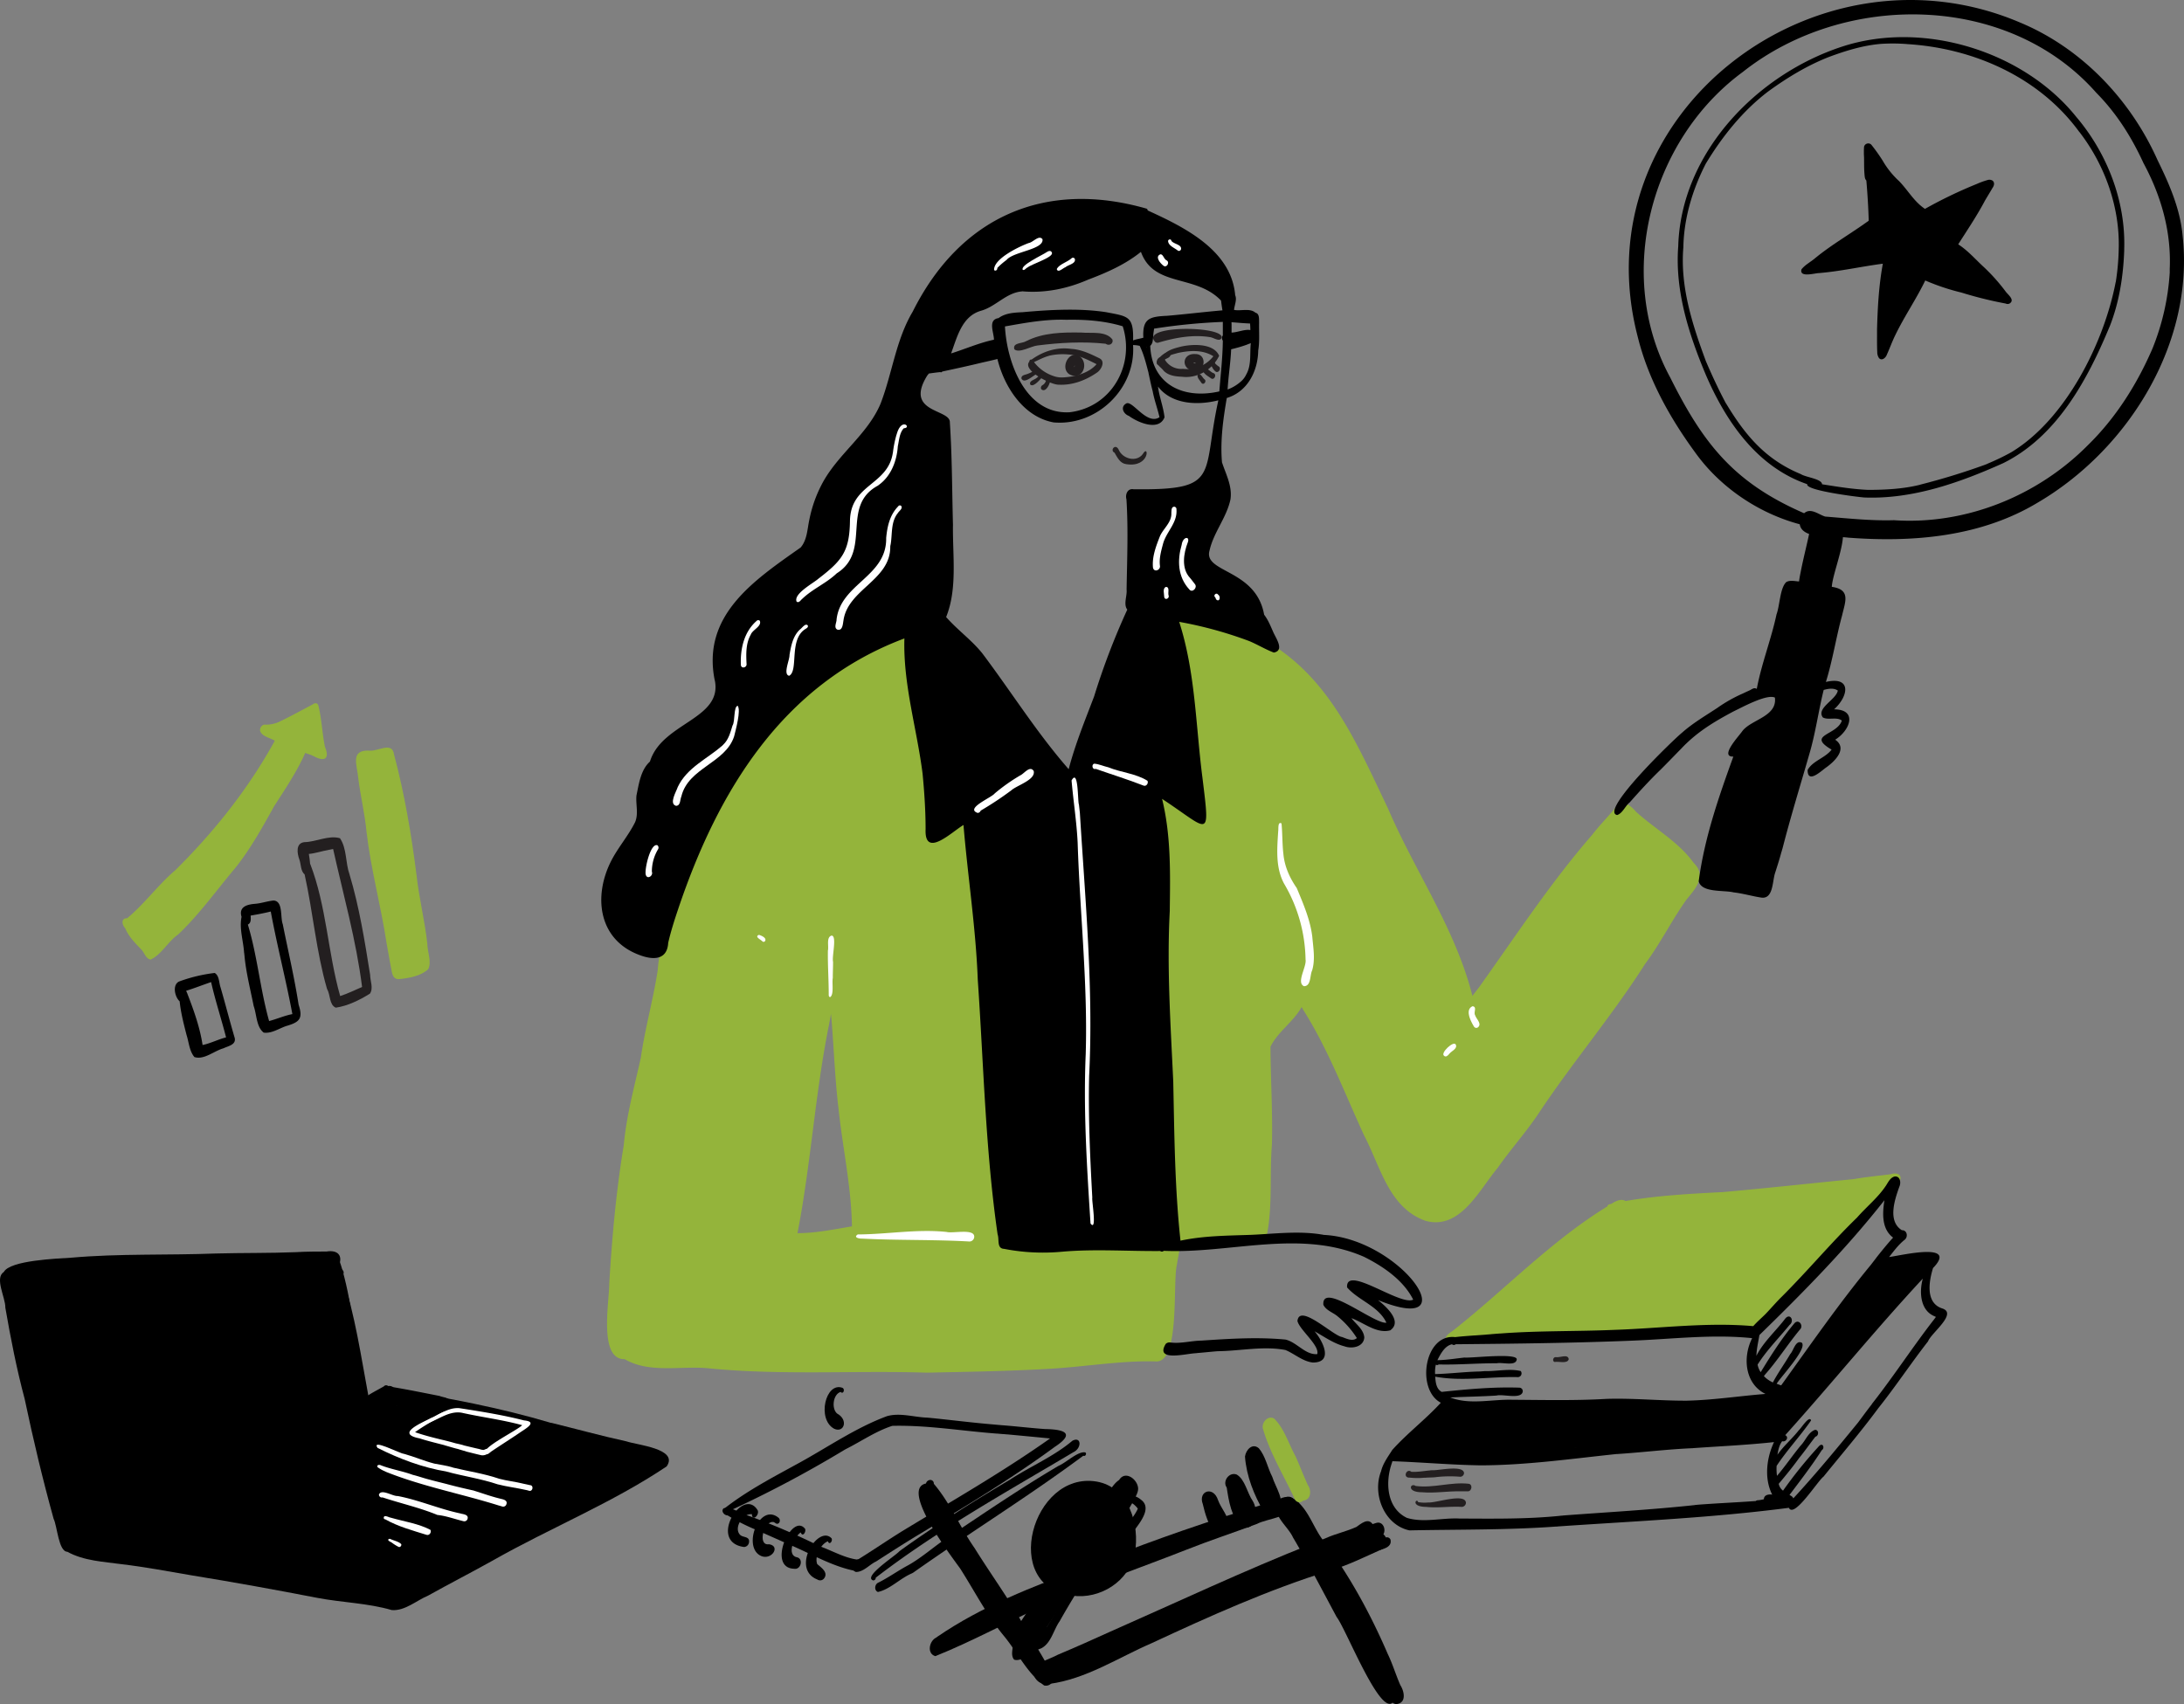 <svg xmlns="http://www.w3.org/2000/svg" viewBox="0 0 1313.78 1025.32"><rect x="0" y="0" width="1313.78" height="1025.32" fill="#808080" stroke="none"/><defs><style>.cls-1{fill:#94b43b;}.cls-2{fill:#231f20;}.cls-3{fill:#fff;}</style></defs><title>imagen 3</title><g id="Capa_2" data-name="Capa 2"><g id="Capa_1-2" data-name="Capa 1"><path class="cls-1" d="M557.56,825.91c-43.56-1.37-87.23,1.67-130.67-2.55-16.8-1.83-35.91,3.28-51.11-5.56-15.87.36-9.2-34.92-9.29-45.38,1.61-27,4-54,8.3-80.76h0l.09-.57a.59.59,0,0,0,0,.13c.11-.76.22-1.51.34-2.27a.22.22,0,0,1,0-.08,0,0,0,0,0,0,0c0-.15.05-.31.07-.47h0c1.63-17.68,6.38-34.7,10.2-52,2.52-17.64,7.4-34.77,10.12-52.34,1.57-20.58,9.27-39.83,16.23-59.06,6.44-17.23,11.66-35.07,22.36-50.29,8.05-14.08,17-28,28.89-39.14l-.62.61c17.63-20.06,39-36.5,61.86-50.21,9.62-4.93,24.79-22.53,26.81-1.25,2.25,38.91,12.16,77.09,12.45,116.21,6.56-3,13.1-6.15,19-10.33,4.75-3.86,10.06,1.66,8.07,6.82-.75,26.07,1.89,52.53,1.28,78.77,1,29.47.88,59,3.33,88.41,3.42,26.73,8,53.28,11.61,80a5.87,5.87,0,0,1,.23,2.24c22.68-3.55,45.51-3.54,68.4-3.6,6.41.82,30.21-3,31.18,4l.38-.22a6.07,6.07,0,0,1,.48-2.53c-19.57-16.29-22.37-34.22-22.28-58.46-.33-17.53-1.17-35.05-1.34-52.59-.47-56.87,1.2-113.94,10.66-170.13l-.12.73c2.53-24.89,10.2-48.86,12.74-73.75.23-12.55.28-30.76,17.59-19,4.68,2.62,10.53,1.75,15.41,4.32,54,19.59,71.78,62.74,94.68,110.72,16.27,38,40.59,72.34,50.83,112.85,1.48-1.89,2.94-3.8,4.42-5.69-.11.13-.22.28-.33.42,22.07-30.92,42.94-62.8,67.9-91.53,4.14-5.4,8.89-10.26,13.31-15.42,4.22-6.15,9-3.42,13,1.33l-.48-.44c11.54,10.72,26,18.37,35.32,31.39,7.89,7.67,1.3,15.26-4.2,21.82-9,12.54-15.74,26.46-25,38.84l0,0c-19.76,31.1-43.69,59.25-64.1,90-7.59,11.42-16.83,21.58-24.65,32.82-11.15,13.25-22.45,37.49-43.27,31.86-22.14-7.72-27.15-32.52-36.94-51.16-11.84-25.64-21.76-52.2-36.95-76.14v0l-.75-1.36c-4.94,8.89-14.23,14.74-18.75,23.88.11,19.87,1.4,39.77.85,59.67,0-.25,0-.49,0-.73-1.41,18,.48,36.73-3,54.32-2.34,3.4-7.06,1.85-10.56,2.42-14,2.2-28.22,3.63-42.06,6.4-.37,3.18-1.18,6.31-1.57,9.51l.09-.6c-2.8,10.56,2.25,60.42-13.25,58.33-20.94-.44-41.63,3.15-62.48,4.41C607.41,825,582.48,825.4,557.56,825.91Zm-59-208.73c-8.3,41.3-10.8,83.55-18.84,124.8,11,0,22-2.31,32.77-4.09-.39-23.86-5.59-47.19-8.08-70.84,0,.2,0,.41.07.61-2.34-19.14-2.86-38.41-4.6-57.62C499.48,612.42,499,614.8,498.59,617.18Z"/><path class="cls-1" d="M873.08,808.58a3,3,0,0,1-3.3-4c1.11-2.25,3.7-3.28,5.49-4.94l-.08.07c30.72-24.39,58.12-53.25,91.8-73.88,0-1.16,1.46-1.3,2.35-1.5,2.47-1.61,5.69-3.31,8.56-1.7,19.29-3.31,38.85-4.38,58.35-5.36,26.31-2.33,52.58-5.22,78.86-7.81,7.42-1.31,14.9-2,22.37-2.95,3.31-1.14,7.07-.09,5.35,4.13-3.57,3.19-8.36,5.36-12,8.86-11.51,21.12-33.9,34.15-50.07,51.6-7.31,7.57-14.22,15.51-21.32,23.28-3.28,2.9-5.55,7.71-9.84,9.13-2.45.38-4-2.46-3.26-4.59a381.6,381.6,0,0,0-52.38.7l.32,0-.5,0h0c-31.84,2.24-63.67,3.07-95.43,6.63h0l-1.93.14.39,0C888.91,806.68,881,808.19,873.08,808.58Z"/><path class="cls-2" d="M677.52,279.29c-3.78-.47-5.34-4-7.07-6.9-3-1.38.47-5.8,2.43-1.94,2.26,5.62,10.73,7.94,14.55,2.76C691.25,266.56,691.91,281.54,677.52,279.29Z"/><path class="cls-2" d="M636.9,231.46c-4.43.24-22.26-8.65-17.69-13.89-.09-.68.59-1.45,1.29-1.17,7-5.06,15.25-7.7,23.87-6.48,6.08.34,11.58,3,17,5.66,3.73,1.82,1.15,6.75-1.36,8.52l.21-.15C653.36,228.75,645.31,231.89,636.9,231.46Zm1.91-4.35c7.22-.25,16-2.35,20.82-8-5.47-2.72-11-5.65-17.23-5.83l.22,0a36.26,36.26,0,0,0-11.75.81l.2,0c-3.18.83-6.09,2.42-9.06,3.78a24.52,24.52,0,0,0,12.67,8.68l-.06,0A14.9,14.9,0,0,0,638.81,227.11Z"/><path class="cls-2" d="M643.56,225.37c-5.74-3.19-1.52-13.54,4.72-11.75C655.69,217.37,651.76,229.36,643.56,225.37Zm2.43-4.54a2.75,2.75,0,0,0,.65-.79,1.69,1.69,0,0,0-.31.13,1.11,1.11,0,0,1-.39.62Z"/><path class="cls-2" d="M711,226.68c-3.9-.15-8.17-.68-11-3.61-1.18-1.61-3.07-2.74-4-4.5-.63-1.78,1-4.16,3-3.62,2.14-4.06,7-5.25,11.12-6.32l-.21.05c7.15-1.76,20.24-2.32,23.47,5.41C729.35,222.39,720.29,227.86,711,226.68Zm.6-4.76a20.17,20.17,0,0,0,18.31-7.57c-6.52-4.08-14.37-3.51-21.6-1.92h0l-.21.05.12,0c-2.7.77-5.92,1.34-7.52,3.9A11.43,11.43,0,0,0,711.59,221.92Z"/><path class="cls-2" d="M718.64,223.13c-8.23-.41-8-10.67.43-10.1C726.12,213,725.31,223.36,718.64,223.13Zm.56-4.47h0a1.73,1.73,0,0,1-.11-.32,6,6,0,0,0-1-.1,2,2,0,0,1-.09.26A5.49,5.49,0,0,0,719.2,218.66Z"/><path class="cls-2" d="M696.56,219.5c-3.47-1.6,6.41-10.74,7.57-6.41.12,2.78-4,2.53-5.33,4.58C699.1,219,697.62,219.57,696.56,219.5Z"/><path class="cls-2" d="M610.19,210.18c-1.21-4.11,4.64-3.41,6.94-4.84,10.34-5.27,22-5.43,33.36-5.25,6,.59,14.71-1.15,18.71,4.21.71,2.58-2.1,4.06-4.12,2.52-13.46-1.45-27.65-.66-41.11,1.07C620.25,208.27,613.08,212.74,610.19,210.18Z"/><path class="cls-2" d="M695.1,205.94c-10.43-10.27,39.4-10.06,39.85-3.07-.77,3.41-4.88.24-7,0-10.43-1.71-21.2.34-31.19,3.31l.11,0A2.46,2.46,0,0,1,695.1,205.94Z"/><path class="cls-2" d="M614.48,227.84c-.34-2.31,2.53-2.28,4-3h0a17.75,17.75,0,0,0,2.21-1h0l.35-.2-.16.09c4.71-3.77,6.16,1.36,3,1.17C621.52,225.83,616.23,231.24,614.48,227.84Z"/><path class="cls-2" d="M619.81,231.48c-1.12-2.44,2.71-2.91,4-4.27l0,0,.13-.1-.07.05c1-.71,4.21-4.2,3.86-1.05C626.07,227.68,622.06,233.22,619.81,231.48Z"/><path class="cls-2" d="M626.32,234.13a1.87,1.87,0,0,1,.76-2.37h0a4.49,4.49,0,0,0,2.25-3.32l0,.2c-.3-1.51,1.81-2.86,2.5-1.1C632.29,230,629.17,236.89,626.32,234.13Z"/><path class="cls-2" d="M722.86,230.56c-.86-1.5-3.57-3.86-2.07-5.54,1.59-.52,2.63,2.57,4,3.39C725.88,229.56,724.12,231.83,722.86,230.56Z"/><path class="cls-2" d="M728.85,227.87c-1.68-1.33-6.85-3.74-4.5-6.19,2.07-.57,3.77,2.37,5.81,2.91l0,0C731.9,225.34,730.7,228.52,728.85,227.87Z"/><path class="cls-2" d="M731.05,223.39c-1.56-1.12-4.5-6.46-.52-5.44l-.14-.1a1.15,1.15,0,0,1,.6.85,11.2,11.2,0,0,0,2.25,1.86C734.94,221.86,732.72,225,731.05,223.39Z"/><path d="M1059.67,540.09c-5.62-.84-11.21-2.53-16.81-3.15-5.76-1.48-19.38.36-21-6.71,3.44-26,11.91-50.37,20.83-75-8.63.23,3.66-12.65,5.46-15.41,5.46-7,21-8.67,19.54-20.09h0c-4.89-2.29-19.49,5.73-25,8.37-11.83,6.31-22.28,12.57-31.7,22.72l.1-.12c-4.15,4.22-8.2,8.46-12.42,12.65l.06-.07-.07.06.09-.08c-6.43,6.2-12.45,12.84-18.41,19.54-2.74,2.16-4.2,6.48-7.55,7.6-11-2.19,34.51-46,39.29-49.77,6.07-5.39,14-10.11,20.87-14.62a87.58,87.58,0,0,1,15.52-8.77c1.38-.66,2.78-1.31,4.18-1.93,1.19-.64,2.62-1.77,3.92-.88l.25-.1c2.78-14.89,8.74-30,11.83-44.63,2-5.34,2.07-15.84,5.85-19.45,2.22-1.34,5.23-.53,7.71-.41.27-2.34.79-4.65,1.24-7h0c1.78-8.79,4-17,5.72-26.06,2.36-6.15,13.64-3.22,18.15-.69,4.9,6.18-4.93,28.33-5.4,37,11.48,1.67,8.15,8.76,6.18,17.22-3.48,12.64-5.7,27.11-9.74,40,15.63-3.59,13.68,8.57,4.93,16.48,14.6.12,9.34,13,.65,18.27,7.87,5.36-.55,13.35-5.63,16.86-3.06,2.23-11,9.8-10.94,1.38,2.93-5.49,10.66-7.24,14.42-12.27-15.35-9,3.15-8.49,6.14-17.37h0v-.11h0c-3.11-2.41-8.12-.06-11.41-1.88-4.14-5.65,8.12-10.69,9-16.18-2.46-1.7-5.74-1.14-8.49-.36-3.13,12.62-4.84,25.57-8.46,38-5.51,19.23-11.43,38.27-16.38,57.67l0-.15c-.13.48-.4,1.48-.55,2l0-.16c-1.11,4.29-2.52,8.62-3.92,13C1066.14,530.58,1066.65,540.91,1059.67,540.09Z"/><path d="M1111.91,323.51c-5.55-.66-11.13-.37-16.7-.54l.79.07c-4.76-.86-12.54-1.75-13.36-7.59-24.45-6.54-47.26-21.8-62.23-42.27C1004.63,251.73,991.29,228,985,201.94c0,.21.11.43.16.65C950.24,68.42,1092.66-39.07,1215.51,13.7l-.18-.08c37,15.46,66.39,46.44,82.59,82.82,7,14.24,13.51,29.15,15,45.09,7.26,64.53-32.32,128.71-87.07,160.85C1191.64,323,1151,326.46,1111.91,323.51ZM1139.32,313c43.15,2.92,86.37-14.56,116.68-45.18l-.09.09c17-16.61,29.81-37,39.15-58.77l-.28.66A145.8,145.8,0,0,0,1305.2,164c0,.1,0,.19,0,.29,0-.23,0-.46,0-.69a1.93,1.93,0,0,0,0,.24c0-.84,0-1.68,0-2.53,0,.13,0,.25,0,.37,1-22.35-5.23-44-15.78-63.53-7.13-15.57-16.27-30.09-28.37-42.3C1208-4.35,1109.59-5.19,1048.43,43.26c-55.84,40.94-77.17,122.48-43.65,184,20,40.1,38.55,63.3,80.49,81.55,4-3.49,8.6.75,12.66,2C1111.72,311.91,1125.46,313.41,1139.32,313Z"/><path d="M1121.37,299.33c-4.06-.34-35.52-4.19-34.22-8-30.34-10.41-49.05-37.86-61.18-66.19-10.14-24.26-18.44-50.23-16.44-76.8v.1C1011,92.18,1056.6,44.84,1108.26,28c48.56-15.85,109.07,2.66,140.91,42.57l-.06-.09c18.45,21.81,29.61,50.5,28.71,79.21v-.27c0,.46,0,.92,0,1.38a2.44,2.44,0,0,1,0-.27c-.54,15.61-3,31.43-8.78,46l0,0-.11.27,0-.08-.21.5,0,0c0,.09-.08.18-.11.27v0c-13.27,31.75-31.51,65.24-63.52,81.15C1179,290.36,1150.52,300.5,1121.37,299.33Zm2.4-4.58c10.57,0,21.21-.56,31.49-3.14l-.19,0a404.33,404.33,0,0,0,38.78-11.89l-.23.09,1.48-.58-.12.05.62-.25-.1,0a140.72,140.72,0,0,0,14.33-6.89l0,0c32.75-19.7,55.88-65.83,62.88-102.55,0,.1,0,.19,0,.28a145.32,145.32,0,0,0,1.81-20.4c0,.09,0,.18,0,.27.7-25.06-8.3-50.37-23.53-70.16l0,0-.17-.22,0,.07c-24-33-63.69-50.5-103.7-52.9l.26,0a111.31,111.31,0,0,0-15.92-.13h0c-10.88.92-21.42,4.2-31.61,8l.14-.05c-13,5.12-25.09,12.5-36.35,20.69l0,0c-15.31,11.64-27.58,27-37.49,43.39h0c-8,15.54-13.27,33-13.53,50.61a2.09,2.09,0,0,1,0-.25c-2,23.7,5.44,46.56,13.56,68.54h0c3.72,8.64,7.67,17.21,12.12,25.5l0-.08.12.2-.06-.11c11.59,19.21,23.72,33.67,44.95,42.44,2.8,1.89,12.65,2.84,12.74,6.1C1105.26,292.83,1114.48,294.37,1123.77,294.75Z"/><path d="M789.79,819.82c-6.13-.64-11-5.26-16.57-7.55-13.31-2.52-27.23.6-40.72.73h0c-4.23.33-8.45.82-12.68,1.13l.47,0-1.34.1.47,0c-5.22,0-25,5.53-18.17-5.63a3.27,3.27,0,0,1,2.77-.85c6.38.83,12.78-1.13,19.19-1.13l-.47,0c16.76-1.12,33.81-2.22,50.54-.62,6.84,1.56,11.91,9.35,19.11,8.75,1.52-5.24-10.64-14.61-11.91-19.91,1.11-10.86,21.26,8.69,26.71,9.6l-.29-.14c2.82,1,6.66,3.1,9.32.8A55.11,55.11,0,0,0,804,791.51c-2.7-2-6.45-3.27-7.94-6.45-1-14.29,31.05,12,37.92,10.78-4.7-10-16.89-13.43-23.65-21.24-.91-13.87,31.94,11.32,39.77,7.39-5.8-11.68-18.14-20.11-29.65-25.81l.38.17c-38.55-17.08-80.82-1.9-120.76-3.75a1.63,1.63,0,0,1-2.16.12c-19.45.17-39.17-1.28-58.61.38a122.59,122.59,0,0,1-35.3-1.68c-4.53-.2-2.78-5.64-3.89-8.69-7.32-50.71-8.4-102.16-11.93-153.25-1.19-31.19-6-62.05-8.6-93.1-6.86,4-23.57,20.55-22.79,2.48,0-11.13-.75-22.25-1.81-33.33-3.43-27.2-11.77-53.74-10.94-81.39-73.43,27.51-112.46,92.2-136.28,163.39-2.19,6.52-4.28,13.08-5.81,19.79-.61,10.49-9.19,10.37-17.13,7.35-25.06-9.17-28.14-35.63-16.91-57.17,4.17-7.93,10.16-14.8,14.15-22.85,2.15-5.09.29-10.68.8-16,1.47-7,2.55-15.42,8.11-20.41,7.23-23.51,43.91-25.42,39-49,0,.15,0,.3.05.45-8.18-39.48,23.58-60.49,51.6-80.26,4-4.66,4-11.24,5.28-16.95a78.64,78.64,0,0,1,7.19-20.58c9.32-18.37,27.95-30.31,35.8-49.47l-.12.27c7-18.23,9.14-38.13,19.24-55.15,28.5-57,79.41-79.59,140.75-62l-.15-.06,0,0a1.17,1.17,0,0,1,.76,1.12c22,10.05,50.32,23.87,52.65,51,1.21,2.73-.45,6-.68,8.86,4.1.79,9.61-1.23,12.88,1.69,2.5.57,2.11,3.85,2.19,5.85,0,0,0-.08,0-.11s0,.19,0,.29v0c-.12,5.55.39,11.15-.52,16.65,0-.12,0-.25,0-.37-.07,12.5-6.25,25.16-18.92,29-2.19,12.77-4,25.7-2.89,38.69,2.36,7.22,6.32,14.39,5.09,22.36-2.29,10.86-10.09,19.74-12.54,30.57-4.13,13.7,27.87,11.05,32.81,38.77,2.43,3.16,3.92,6.93,5.52,10.56s6.87,11,.31,12.22c-5-1.87-9.82-4.84-14.84-6.93a241.51,241.51,0,0,0-42.09-11.55c9.79,30.4,9.93,62.49,14,93.87,4.66,38.23,4.43,31.55-24.3,12.64,5.33,21.68,4.94,44.05,4.64,66.22,0-.21,0-.42,0-.63,0,.63,0,1.28,0,1.92V548c-1.83,34.32.51,68.52,2.09,102.79.68,31.93.89,63.93,4.35,95.7,14-3,28.39-3,42.62-3.51,14.56-.64,29.26-2.6,43.71.05,46.76,2.29,87.61,61.62,32.49,39.21,4.72,3.77,15,12.81,7.33,18.22-8.21,2.16-15.89-4.66-23.32-7.34,2.75,3.66,7.35,6.72,7.74,11.62-.38,5.7-7.42,7-11.9,5.32l.21.06c-6.67-1.7-12.31-5.77-18.23-9.11C795.56,806.57,802.46,819.8,789.79,819.82ZM562.87,500.44c0-.88,0-1.77,0-2.66,0,.87,0,1.75,0,2.63v0A.15.15,0,0,0,562.87,500.44ZM557.8,225.93c-14.12,22.69,13.88,20,13.58,28.18,1.37,20.55,1.32,41.14,1.88,61.72-.3,18.26,2.81,38.33-4.12,55.44,6.79,7.74,15.28,13.78,21.73,21.79,17.45,23.17,32.86,47.89,52,69.76,3.89-15,9.82-29.38,15.31-43.84a428.45,428.45,0,0,1,19.94-52.19c-2.48-3.12,0-8.3-.42-12.13.3-18.2,1.07-36.53-.12-54.7,0,.14,0,.29,0,.42-.75-3,.73-6.64,4.31-6,52.77.61,41-7.83,50.91-53.06l-.06.39.12-.85c-12.22,3.13-28,2.61-36.27-8.28.8,6.27,3.24,12.28,3.93,18.51-3.44,8.65-16.26,3.06-21.64-1l.25.17c-3.34-1.16-5.4-5.41-1.63-7.5s12.35,13.33,20,8.27c-1.22-5.28-3.15-10.37-4.12-15.73a2.68,2.68,0,0,1,.07.27c-1-3.63-1.72-7.3-2.54-11v0a.11.11,0,0,0,0-.06h0v0h0s0,0,0-.07h0l0-.12a.19.19,0,0,0,0,.07c-1.45-5.52-2.81-11.15-5.33-16.3a19.52,19.52,0,0,0-4-.47c1.76,26-21.45,48.59-47.33,46.57h.14l-.3,0H634C615.79,251,604.12,232.87,600,216c-3,.78-6,1.43-9.06,2.12l.43-.11c-8.15,2-16.37,3.79-24.58,5.54a.78.78,0,0,1-1.1.35l-.36,0h.13c-2.24.22-4.48.54-6.71.84C558.45,225.15,558.12,225.54,557.8,225.93Zm83.73-33.52c-12.61-.46-24.7,1.84-37,4,1.13,21.86,12.55,53.13,38.84,51.64,25.12-2.94,39.51-28.24,32-51.73C664.38,193,652.91,192.19,641.53,192.41ZM693.41,205a4.87,4.87,0,0,1-1.49,3.1c1,23.65,20.37,32.26,41.57,27.4.77-10.17,2-20.3,2.1-30.52a2.73,2.73,0,0,1,0-3.19c0-2.71,0-5.4,0-8.11a360.12,360.12,0,0,0-41.36,4.06c-.07.57-.15,1.15-.23,1.72l.06-.35c-.09.57-.18,1.15-.26,1.73,0-.17,0-.33.07-.5C693.71,201.86,693.66,203.42,693.41,205Zm56.79,2.34a86.48,86.48,0,0,1-9.6,2.81c-.35,8.1-1.66,16.11-2.14,24.2a25,25,0,0,0,7.4-4.29l-.24.18a13.07,13.07,0,0,0,4.09-5c3.22-5.68,2-12.49,2.72-18.75C751.68,206.75,751,207,750.2,207.31Zm-135.42-32c-9.52.72-15.72,9.17-24.71,11.65-11.43,3.32-14.3,15.76-17.94,25.66,8.61-2.68,16.91-6.39,25.78-8.25,0-4.33-3.88-12,2.76-13,4.22-3.14,9.71-3.33,14.77-3.57l-.17,0c16.36-1.47,34.08-2.47,50.09,0,13,2.54,16.66,2.19,16.24,17,2-.82,4.13-1,6.18-1.64-.66-11.67,3.89-12.7,14.31-13.18,11.1-.95,22.18-2.31,33.28-3.28-.36-1.95-.6-3.91-.85-5.87-15.39-16.08-40.4-7.74-48.2-29.32-9.42,7.63-20.75,12.58-32,16.81l.41-.16C642.12,173.71,628.54,176.5,614.78,175.27Zm75,33.72,0-.26h-.18Zm51.07-14.4c0,1.82,0,3.63,0,5.45,3.72-.12,7.73-2.11,11.3-1.51,0-1.32-.08-2.63-.17-3.95-3.73-.14-7.45-.5-11.18-.77C740.82,194.07,740.82,194.33,740.82,194.59Z"/><path class="cls-2" d="M935.2,819.48l-.1,0c-1.51-.59-.76-3.08.77-2.91,2.29.48,7.36-2.15,7.81,1.22C942.92,820.8,937.64,819,935.2,819.48Z"/><path class="cls-2" d="M852.62,889.32c-1.54,0-3.07-.11-4.61-.25h0c-4.45.23-1.95-5.92,1-3.5,3.76.22,7.48-.52,11.22-.84l-.27,0,.77-.06-.27,0,1.09-.07h0l.27,0h0l.75,0h-.06c3.65,0,17.82-3.13,18.18,1.74a2.36,2.36,0,0,1-2.17,2.21,75.4,75.4,0,0,0-15,.24l.28,0-1.21.09h.17c-1.76.12-3.52.1-5.27.24h.06l-.27,0h.1l-.57,0h.05C855.44,889.23,854,889.35,852.62,889.32Z"/><path class="cls-2" d="M855.41,897.87c-9.63,0-6.93-6-3.82-3.79,10.65,1.44,21.31-2.55,32-1.3,2.49.49,1.73,4.6-.66,4.53-1.37-.08-2.75,0-4.12,0C871,897.1,863.21,898.55,855.41,897.87Z"/><path class="cls-2" d="M858,906.69c-10-.13-5.73-5.81-4.92-2.88a23,23,0,0,0,6.26.19h-.13c4.46.45,22.14-5.9,22.63.21a2.61,2.61,0,0,1-2.41,2.47C872.31,906.24,865.16,907.43,858,906.69Z"/><path d="M847.84,920.81c-15.05-3.23-22.34-21.5-17.2-35.21l0,0,.09-.29,0,.12c1.17-5,4.28-9,6.91-13.21-.09.13-.19.25-.28.37,9.08-10.19,20.15-18.48,29.36-28.58-15-7.92-9.94-41.65,8.65-39.49,3.81-.45,7.64-.71,11.46-1h0l.34,0h0l7.26-.52-.38,0,3.06-.23-.38,0,5.24-.41h0l.39,0c22.89-1.76,45.9-1.21,68.83-2.2,27.8-.92,55.67-4.71,83.47-2.24,2.25-2.56,4.85-4.78,7.27-7.18l0,0c3.39-3.5,6.52-7.25,10-10.64h0c15.59-15.53,29.63-32.48,45.46-47.79l-.35.35c5.62-6.46,12.6-12,17.32-19.1l-.11.19c1.47-2.15,2.72-5.22,5.49-5.86,3.36-.36,3.91,3.68,2.83,6.06-2.82,7.83-7.22,20.8,1.48,26.24,3.29-.1,3.93,4.22,1.51,5.9-3.59,2.9-6.35,6.64-9.17,10.25,7-.89,41.88-9.4,26.41,6.63-2.45,8-4.64,20.72,5.27,24.21,10,2.89-6.41,14.86-8.24,19.86-10.19,13.07-19.35,26.93-29.69,39.92h0a3,3,0,0,0-.22.28h0c-10.45,14.18-21.91,27.56-33,41.24-3.54,2.6-17.7,25.32-20.82,18.75-45.88,6-92.23,8-138.41,11.17h0l-1,.07.4,0-1,.07h.06l-.49,0h0C906.51,920.64,877,920.21,847.84,920.81Zm-11-39.2c-3.52,11.17-2.34,26,9.48,31.67,10.08,3.1,21.12-.11,31.54.4,20.18.09,40.38.4,60.5-1.62l-.41,0,2.73-.21-.41,0c26.53-2,53.11-3.44,79.55-6.3l-.45,0,1.53-.12-.45,0c11.91-.92,23.86-1.43,35.76-2.29a1.65,1.65,0,0,1,.85-.43h0a20.66,20.66,0,0,0,4-.65c.08-2.69,2.93-3.07,5-2.78-4.9-9.64-3.44-22,1.1-31.59-16.32,1.78-32.69,2.5-49.05,3.66l.38,0c-15.33.62-30.55,2.56-45.86,3.53h0l-.33,0h0c-27.11,2.86-54.19,6.71-81.51,6.8-17.75-.26-35.47-1.87-53.18-2.49C837.35,880.07,837.07,880.83,836.83,881.61Zm259.55-12.07a2,2,0,0,1-.49,3c-6,9.34-12.78,18.1-19.43,26.95.9.54,2,1,2.27,2.08,13.54-14.65,26.21-30.06,38.84-45.49l0,0c.07-.09.14-.19.22-.28l-.06.07c2.72-3.61,5.36-7.29,8.16-10.84l0,0h0l.08-.1h0l0,0v0l0-.05h0l0-.06h0l.43-.57s0,0,0,0,.15-.19.22-.28l0,0h0v0h0l.2-.25-.07.09c12.82-16.39,24.13-33.84,36.9-50.24a1.34,1.34,0,0,1-.11.14l1-1.33-1.2-.56.37.16c-8.71-3.55-9.26-14.76-7.06-22.66-28.44,30.6-54.82,63.13-82.76,94.2,2.43,1.14.48,4.35-1.85,3.64-1.74,2.36-2.35,5.31-2.83,8.15,3.73-5.39,8.85-9.6,12.86-14.77,1.33-1,6.27-9.21,7.38-5.89C1083,864,1075,872.47,1068.72,882a31.26,31.26,0,0,0,.23,6c5.08-5.93,9.43-12.43,14.42-18.43a.36.36,0,0,1-.07.1c2.84-2.91,4.54-8,8.52-9.34,2.44-.13,2.39,3.68.23,4.1-3.38,4.34-6.51,8.87-10,13.11l.19-.24c-3.83,5.36-8,10.43-12.25,15.48a6.78,6.78,0,0,0,2.59,4.13,267.08,267.08,0,0,1,21.11-26.21C1094.32,870,1095.31,868.78,1096.38,869.54ZM946,871.37c.91-.07,1.83-.1,2.74-.19Zm-45.7-31.69c-9.28.6-18.6.7-27.89,1.15,11.75,4.63,25.12,1,37.46,1.39,18.82.11,37.66.57,56.47-.53,16.14-.53,32.23,1.16,48.38,1.08,15.82-.36,31.53-2.81,47.29-4.06-12.5-6.17-13.8-22.19-8-33.56-24-2.48-48.08.57-72.05,1.5-35.4,1.45-70.88,1.84-106.31,2.17a1.6,1.6,0,0,1-2.2,0c-4.44,1-6.87,5.83-8.79,9.58,5.48-.09,10.86-1,16.3-1.58h0c4,.44,32.88-3.11,31.38,1.37-.8,3.94-8.77,1.31-11.91,2.08-11.68-.07-23.35,1-35,.7a1.3,1.3,0,0,1-1.5.22h0l-.21-.06a19.77,19.77,0,0,0-.44,5.64c9.1-.22,18.15-1.43,27.27-1.57l-.27,0,1-.07-.27,0,.45,0h-.27l2-.15h0c7.08.19,14.82-1.68,21.6-.05a2.27,2.27,0,0,1-1.55,3.67c-16.57-.46-33.5,2.76-49.9-.29.26,3.4.58,7.35,3.9,9.17,15.55-1.62,31.16-3.08,46.82-2.54a2.11,2.11,0,0,1,1.94,2.41C915.08,842.15,904.11,838.64,900.26,839.68Zm183.54-31.81c3.57,3.46-12.56,20.51-15.1,24.7.9.34,1.79.69,2.71,1,17.64-24.47,34.78-49.29,54-72.57l-.29.38c1.15-1.49,2.29-3,3.45-4.48v0l0-.06,0,0,.22-.28h0s0,0,0,0h0l0,0h0l0,0h0l.18-.23-.08.1c3.18-4,6.4-8,9.85-11.78-7-5.27-6.43-14.75-5.2-22.5-22.78,29-48.85,55.45-75.22,81.14-.67,4.15-1.69,8.28-1.81,12.49,4.37-8.57,11.8-15,17.49-22.56,3-3.31,5.45,1.67,2.52,3.92l.05-.08c-6.49,8-13.83,15.28-19.33,24a12,12,0,0,0,1.86,4.55c6.28-10.26,12.74-20.54,20.55-29.71,2.64-2.24,5.29,1.82,3.12,4-7.33,8.79-13.39,18.51-21,27.11-.25.31-.49.64-.73,1a17.25,17.25,0,0,0,5.4,3.79c3.07-5.85,7-11.2,10.32-16.88h0l.21-.35,0,.06C1078.93,812.52,1080.14,806.13,1083.8,807.87Z"/><path d="M514.75,945.82c-3.92-1.86-1.64-6.86,1.82-7.77,8.76-5.43,17.27-11.26,26-16.69,30-18.2,60.45-35.62,89.11-55.86-8.57-.85-17.15-1.65-25.73-2.45h.09l-.35,0h0l-2.41-.21h0l-.35,0h0l-2.89-.26h0l-.34,0h0c-20.94-1.57-41.91-5.17-62.93-4.67-9.87,3.18-18.56,9.25-27.79,13.9l.2-.12c-.45.25-.89.52-1.35.76l.43-.24-.84.48.06,0-.72.41,0,0-.25.15h0a700.86,700.86,0,0,1-67.58,35.76c-1.1,2.62-5.93,1.21-2.8-1.67,13.86-10.79,29.6-18.88,44.94-27.33-.14.08-.28.17-.43.24,17.5-9.6,34.14-21.21,52.94-28.17,8.05-2.27,16.58.77,24.8.91l-.37,0,.79.07h0l1,.09h-.07c12.68,1.26,25.32,2.89,38,3.94h-.08l5.9.52h-.11l.35,0h0l2.68.23h0c7.38.64,14.73,1.48,22.12,2,10.76.19,19,2.14,5.93,10.71l.14-.1c-25.84,19-53.42,35.64-80.88,52.23-9.06,5.43-17.94,11.16-26.82,16.87C523.06,941.33,519.35,946,514.75,945.82Z"/><path d="M514.81,945.25c-12.46-2.3-24-8.72-35.53-13.94l.26.11c-3-1.35-6.07-2.67-9.09-4l.4.18c-5.16-2.3-10.32-4.57-15.46-6.9l0,0a121.15,121.15,0,0,1-17.7-8.91c-2,.06-4.21-2.62-2.37-4.27,4.8-1.19,10.36,3.35,15.14,4.55a413.62,413.62,0,0,1,42.61,18.26c7.38,2.63,14.5,6.85,22.27,8C519.57,938.48,518.7,945.36,514.81,945.25Z"/><path d="M525.28,950.92l-.22,0,.19,0c-6.44-2.15,13.62-14.95,15.73-17.51l-.1.08.25-.19,0,0,.39-.3-.14.11.47-.36-.08.06.48-.37-.18.14.25-.19,0,0c21.18-15.13,43.22-29.08,65.62-42.33l-.32.18c12.27-8,26.3-13.89,37.48-23.36,5.42-2.84,5.71,4.43.7,6.83-40.35,24-81.74,46.9-119,75.57A1.55,1.55,0,0,1,525.28,950.92Z"/><path d="M528.12,957.87c-2.4-.91-2-4.61.15-5.59,6.24-3.08,11.88-7.22,18-10.47,8.55-4.78,15.76-11.49,23.94-16.82,22-14.73,43.86-29.65,66.67-43.08,4.37-1.79,11.75-9,16-8,1,.72,0,2.6-1.14,2a4,4,0,0,0-.46.24l.14-.08c-33.17,24.6-68.34,46.32-102,70.11l.33-.18-1.44.81.33-.18C541.54,949.59,535.43,956.28,528.12,957.87Z"/><path d="M447.6,930.81c-22.09-2.93-.73-36.85,8.16-22.11,1.28,2.78-3.27,7.1-3.45,2.38a2.07,2.07,0,0,0-.34-.15l.15.07-.17,0a1.63,1.63,0,0,1,.31.11c-5.29-.78-11.27,8.28-6.95,12.49,1.81,1.61,5.67.74,5.28,4.22A3.21,3.21,0,0,1,447.6,930.81Z"/><path d="M458,936.28c-11.89-5-1.23-32.75,10.42-23,1.08,1.06.92,3.25-.76,3.56-1.17.09-1.62-1.21-2.84-1.09-5.42-.29-9.3,14.48-2.24,13.4C469.69,930.17,464.36,938.79,458,936.28Z"/><path d="M477.88,943.91c-17.12-.21-1.45-34.49,6.49-23.95.57,2-1.62,5.09-2.69,2.06-4,2.53-9,14.07-1.88,15.07C483.39,938.4,481.57,944.51,477.88,943.91Z"/><path d="M491.67,950.36c-16.32-6.44.59-33.28,8.58-24.74.78,1.72-1.4,4.31-2.21,1.73-4.5,1.78-8.19,9.35-6.42,13.77,2.32,2,6.6,4.83,4.29,8.32A3,3,0,0,1,491.67,950.36Z"/><path d="M501.83,859.68c-10.59-5.65-5.25-28.5,5-24.63,1.67.87.44,4.17-1.14,2.45-4.59,1.36-5.65,10-2.14,13l0,0C510.56,854.32,507.7,862.37,501.83,859.68Z"/><path d="M610.05,998.58c-2.3-2.6-.64-6.84-.55-10,.53-9.48,7.38-16.26,11.94-24.1l-.16.26c1.27-2.17,2.58-4.31,3.86-6.47l0,0a347.51,347.51,0,0,1,21.4-33.07l0,0c.71-.91,1.4-1.85,2.13-2.75l-.28.36,1.18-1.51c-.1.11-.19.24-.29.36,5.28-6.74,9.87-14,15.19-20.69a.76.76,0,0,0-.11.14c3.05-3.4,5-8.07,8.86-10.64,3.69-6,11.22-.33,11.42,5.17,0,2.61-1.63,4.91-2.66,7.22-14.12,24.79-30.77,48-44.69,72.87l.21-.35c-3.82,5.31-5.12,13.4-11.29,16.47C621.26,993.33,614.78,1000.21,610.05,998.58Zm4.36-6.74a107.13,107.13,0,0,1,11.27-6c5.33-9.06,10.76-18.07,15.89-27.25,13.08-20.18,25.63-40.78,36.85-62.07a6.67,6.67,0,0,0-1.34-1.56,2.84,2.84,0,0,1-1.9.32,2.1,2.1,0,0,1-1.37.66c-14.52,23-32,44-45.79,67.54C622.79,972.84,613.84,980.43,614.41,991.84Z"/><path d="M611.88,995.89c-11.83-2.73,19.13-39.2,22.46-45.78l-.07.1c.11-.16.23-.31.35-.46l-.07.09,1-1.25-.09.11c8.24-9.43,13.74-20.75,21.26-30.75,3.69-4.91,7.82-9.56,10.52-15.13,2.68-3.76,6.1-15.67,11.9-13.19,7.36,6.17-5.84,18.39-9,24.46S663.36,926,660,932l.08-.12-.53.89c.11-.17.21-.35.31-.52-9.69,15.77-20.27,31-30,46.7,4.88,2.29.14,7-2.68,8.81-2.28,1.25-4.12,5.93-7.08,3.64C617.57,993.13,615.2,996.21,611.88,995.89Z"/><path d="M664.52,942.77c-4.34-5.14,17.38-28.12,19.93-35.07a13.77,13.77,0,0,0-3.41-3.23l.24.16c-2.3-1-5.11-3.51-1.52-5a11.43,11.43,0,0,1,6.62,2.75c8.64,6.33-5.62,19-9.12,25.38C673.82,930.41,668.66,946,664.52,942.77Z"/><path d="M116.94,636c-3-3.54-3.3-8.75-4.65-13.06,0,.2.09.39.14.59-1.8-7-3.63-13.89-4.36-21.06-2.83-2.48-4.57-9.72-.46-11.86a93.37,93.37,0,0,1,21.54-5.19c2.82,1.63,2.53,5.88,3.52,8.68,2.94,10.1,5.54,20.3,8.51,30.39,1,4.14-4,4.91-6.76,6.26C128.85,632.28,122.7,637.9,116.94,636Zm-4.08-37.72c3.81,9.89,7.42,20,9,30.49,4.85-1,9.32-3.39,14.14-4.59-2.85-11.13-6.46-22-9-33.27-5,1.67-10,3.68-15,5.22C112.21,596.83,112.61,597.51,112.86,598.24Z"/><path d="M158.6,621.3c-4.45-3.5-4.16-10.91-6-16-2-10.06-4.58-20-5.54-30.29l.06.48c-.07-.65-.15-1.3-.22-2l0,.12-.06-.48a1,1,0,0,1,0,.17c-.43-7.13-3-14.57-1.53-21.64-1.83-6,3.23-7.46,8.06-7.84,3.81-.31,7.43-1.61,11.2-2,5.84.34,3.94,10.1,5.52,14.23,3.22,16.11,7,32.12,9.53,48.38l-.06-.23.09.35h0c2.72,8.37.55,10.48-7.46,12.79C167.87,618.79,163.34,622,158.6,621.3Zm3.12-7.55c.06.2.11.4.16.6,4.73-1.23,9.2-3.26,14-4.18-3.86-20.66-9.19-41.06-13-61.73-4,1-8,1.75-12.11,2.46.08,1.89.41,4.45-1.67,5.39C154.77,575.09,156.48,594.84,161.72,613.75Z"/><path class="cls-2" d="M202,606.3c-4-1.63-3.2-7.78-5.24-11.21l.11.26-.18-.44h0c-6.49-22.44-8.39-46-13.45-68.79-2.43-2-2.13-6.07-3.14-8.91-1.34-3.64-2.37-9.85,2.93-10.5,7.09-.1,14.65-4.36,21.49-2.36,4.22,6.32,3.22,14.72,5.73,21.74,5.9,19.66,9.17,40.15,12.4,60.41v0c0,3.69,2.13,8.08-.13,11.37C216.35,601.71,209.15,605.27,202,606.3Zm2.69-7c4.52-1.48,8.77-3.57,13.12-5.46-3.54-28.07-11.29-55.46-17.42-83-1,.16-2.06.37-3.08.61l.12,0c-3.92.63-7.67,2-11.64,2.36.4,2.1.59,4.23.8,6.36,0-.14,0-.29,0-.43C196.45,545.3,197.19,573.14,204.64,599.34Z"/><path class="cls-1" d="M90.61,577.37c-2.71-.46-3.62-3.63-5.13-5.55-3.86-4.13-8-8-10.16-13.33l0,0c-2-2-2.67-6.14,1.17-6,10.33-8.54,18.36-19.76,28.58-28.57l0,.06c23.44-23.14,44.4-49.36,60.22-78.28h0c-2.86-1.87-7.49-2.38-8.81-5.87-.34-1.73,1-3.87,2.88-3.82a18.7,18.7,0,0,0,8.44-1.64c6.9-3.31,13.61-7,20.39-10.58,1.1-.92,2.8-1,3.29.61,2.07,8.16,2.29,16.72,4,25,2.78,6.61.3,9.19-6.23,5.88l.1,0c-.53-.23-1.05-.49-1.58-.72l.05,0c-1.37-.61-2.82-1-4.22-1.52-5.05,11.35-12,21.66-18.7,32.06-7.06,12.73-14.16,25.57-23.25,37-11.39,13.48-21.65,28-34.46,40.15C101,566.53,97.21,574.32,90.61,577.37Z"/><path class="cls-1" d="M240.07,589.12c-4.13.24-4.27-4-4.87-7-1-4.81-1.69-9.65-2.63-14.46-3.41-22.69-9.45-44.29-12.12-67.35-1-10.8-3.6-21.29-4.93-32-.64-8-5.29-17.52,7.23-16.65,4.75.34,13.13-5.52,14.25,2.15,6.33,23.71,10.43,48.09,13.53,72.42,1.49,13.93,5,27.67,6.51,41.47,0,4.86,2.76,11,.57,15.43C253.16,587.29,246,588.54,240.07,589.12Z"/><path d="M628.09,1014.12c-10.08-7.32-15.9-19.54-23.67-29.17-10.58-12.66-18-27.36-26.8-41.14-5-7-36.41-48-20.59-51.21a2.69,2.69,0,0,1,2.28-2.1h-.1a2.13,2.13,0,0,1,2.53,2.28c10,11.72,15.7,26.09,24.48,38.62,9.82,15.85,20.92,30.89,29.92,47.24l-.06-.12.51.91c-.1-.19-.21-.37-.32-.56,4,6.9,8.38,13.54,12.28,20.48l0-.05c1.53,3.86,6.24,7.38,4.84,11.82A4.39,4.39,0,0,1,628.09,1014.12Z"/><path d="M562.65,996.48c-5.28-1.5-3.69-9.24.56-11.18l-.09.06,1-.78-.36.28c26.89-18.44,57.67-30.35,88.1-41.59l-.29.12c31.55-12.71,63.57-24.29,96.07-34.35,8.13-2.68,16.39-4.92,24.5-7.67,2.86-1.91,7-.56,7,3.19-.3,8-17,9.09-23,12.34-14.13,5.32-28.5,10-42.55,15.58l.51-.2c-28.61,11.26-57.74,21.24-85.89,33.64C606.32,975.77,584.67,987.66,562.65,996.48Z"/><path d="M840,1025.32a3.69,3.69,0,0,1-2.32-.87c-7.86,7.43-28.13-44.61-33.6-51.48-8.64-16.06-17-32.23-26.29-47.93-3-6.51-10.83-11.61-10.18-19.34,1.46-7,10.54-5.64,14.09-1.1,6.57,6.63,9.13,16.12,15.1,23.31,15.4,20.76,27.77,43.52,38,67.25,2.95,6.09,4.85,12.6,7.58,18.78C844.8,1017.69,846.18,1024.73,840,1025.32Z"/><path d="M627.17,1012.94c-4.37-.85-7.48-7.07-4.15-10.62,3.91-3,8.94-4.36,13.28-6.68,10.67-4.49,21.24-9.2,31.79-14,40.48-17.86,80.5-36.72,121.69-53l-.18.07,1.16-.46-.58.23.73-.29-.13.06,1-.38-.57.22.31-.12h0l.57-.23-.08,0,.83-.32-.08,0,.58-.23-.16.06.2-.08-.1,0,3.85-1.53h0l.57-.22-.07,0c6-2.66,12.41-4,18.32-6.69,2.75-1.94,7-5.65,9.72-1.71.72-.2,1.44-.46,2.15-.68v0c4.7-1.49,6.74,5.57,3.21,8.13-3.59,2.2-7.56,3.86-11.36,5.7-15.55,6.58-30.5,14.52-46.37,20.34-28.26,12.52-57.16,23.51-85.37,36.13C667.9,996,648.47,1007.66,627.17,1012.94Z"/><path d="M631.2,1013.17c-1.38.3-3.14-1-1.57-2.08v0c56.72-32,115.93-59.51,177.84-79.91,7.79-2.36,14.78-8.7,23-8.73,4.53.91,4.59,7.43,1,9.64-10.34,4.57-20.53,9.76-31.48,12.93-37,11.51-72.29,27.4-107.39,43.73C672.58,997.42,653.2,1010.33,631.2,1013.17Z"/><path d="M821.7,932.76c.68-3.28,8.65-4,11.28-7.37a2.34,2.34,0,0,1,3.45.91c1.44,5.91-7.78,6.25-11.67,7.53l.23-.05-.76.17.22-.05C823.33,934.4,821.75,934.29,821.7,932.76Z"/><path d="M644.89,960.08c-43.43-5.32-24-75.05,14.68-68.66,19.53,3.32,26.25,26,23.07,43.29C679,951.57,661.7,962.47,644.89,960.08Z"/><path d="M730.54,922.28c-3.69-5.07-5.62-11.23-7-17.3-3-7.85,6.34-11.21,9.19-2.34,1.88,5.23,6.73,9.84,6.37,15.6C738.41,921.84,733.69,925.73,730.54,922.28Z"/><path d="M747,918.82c-6.31-5.88-7.82-15.57-9.06-23.76-2.77-3.83,1.49-9.61,6-7.84,5.09,3,6.28,11.11,9.67,15.94C757.13,908.79,756,921.6,747,918.82Z"/><path d="M760.2,909.57c-5.86-10-10.43-21.48-11.28-33.16.52-4,4.39-8.4,8.34-5,4.07,4.79,5.19,11.65,8.09,17.22,1.84,6.06,7.89,14.24,4.11,20.25C767.26,911.41,762.54,912.4,760.2,909.57Z"/><path class="cls-1" d="M779.14,902.56c-6.59-14.31-15.27-28.18-19.54-43.34-.47-3.61,3.07-7.6,6.76-5.77,6.22,6,8.82,15.34,13,22.85,2.58,5.73,4.77,11.61,7.41,17.31,2.26,3.2,1.85,8.87-2.85,9.29A3.11,3.11,0,0,1,779.14,902.56Z"/><path d="M646.09,930.19a2.23,2.23,0,0,1-1.62-2.47c-.86-10.17-2.29-20.34-2.27-30.58-.26-4.56,4-4.17,3.29.37a2.11,2.11,0,0,0,0-.25c1.37,8.22,1.79,16.55,3,24.8a95,95,0,0,0,7.31-10.38l-.16.28a40.15,40.15,0,0,1,4.7-6.92l-.09.12a1.83,1.83,0,0,0,.13-.16l0,0c2.76-2,3.52-9.21,7.14-8.68,1.95.78,1.42,3.16.36,4.48l.18-.29c-1.92,4.68-5.82,8-8.39,12.27h0C656.62,917,650.51,928.83,646.09,930.19Z"/><path d="M235.69,968.76c-14.58-4.24-30-4.51-44.84-7.35-25-4.84-50-9.39-75.18-13.47-14.09-2.41-28.17-5.08-42.38-6.77-11-1.52-22.88-2-32.78-7.49-5.3-.08-6.08-15.51-8.26-19.86C25.64,890,19.93,865.91,14.83,841.69,10,823.61,6.4,805.22,3.21,786.79c.16-5.93-6.62-17.83-.94-21.42,3.73-7.1,32.26-8.07,40.5-8.63,29-2.56,58.13-1.4,87.18-2.53,16-.43,32.07-.16,48.09-.8,6.14-.38,12.3-.37,18.44-.39,6.53-1.08,10.11,2.31,7.19,8.8,1.58,2,4.54,2.68,2.19,6,7.77,23.52,11.29,48.28,15.84,72.57,4.6-1.39,12.29-10.72,16-4.24,31.32,4.74,63.53,11,93.51,19.91l.23.06-.08,0,.12,0h0l.06,0h0l.17,0-.26-.08c15.15,3.72,30.21,7.9,45.44,11.22,6.36,2.21,31.53,4.4,24.14,15.05-32.75,22-70,37-104.37,56.5h0c-12.94,7.25-26.18,14-39.12,21.24C250.51,963,243.55,969.39,235.69,968.76Zm3.54-122.91-.77-.16-.06,0C238.69,845.76,239,845.8,239.23,845.85Z"/><path d="M216.3,844.32c-.06-1.29,1.46-2,2.29-2.75l-.14.1c3.85-3,8.31-5.11,12.52-7.55l-.05,0a1.8,1.8,0,0,1,3.13.86c-.35,4.6-11.45,6.17-15,8.94l.14-.08-.78.46C218,845.09,216.47,845.32,216.3,844.32Z"/><path d="M268.18,845.64c-1.17-.36-2.32-.74-3.5-1.06l.09,0-.27-.07.06,0-.06,0,.05,0-.28-.07.09,0A195,195,0,0,1,234.6,837c-1.26,2-5.58-3.49,2.61-2.25,9.11,1.54,18.17,3.41,27.22,5.18,2.13.94,7,1,6.14,4.35A2,2,0,0,1,268.18,845.64Z"/><path d="M207.15,797.28c-2.65-13-3.84-26.32-6.73-39.28-3.15-1.14.74-4.74,2.38-2.17C205.58,757.86,217.73,808.53,207.15,797.28Z"/><path d="M237,958.32c-1.63-.77-.42-3.49-1-5,0,.05,0,.1,0,.15-.58-6.65-2.39-13.11-2.82-19.78,0,0,0,.06,0,.09-.31-3.08-.92-6.13-1.22-9.21h0v-.09h0c0-.29-.06-.58-.1-.88l0,.18c-2.08-12.51-4.52-25-5.24-37.67,0,.07,0,.15,0,.22l-.15-1.39a.22.22,0,0,0,0,.08V885s0-.08,0-.12v-.1a.68.68,0,0,1,0,.14c-.39-3.36-1-6.69-1.42-10a.77.77,0,0,0,0,.15c0-.4-.09-.79-.14-1.18a.15.15,0,0,1,0,.07c-.26-2.31-.44-4.63-.68-7l0,.21c.31-4.5-4.6-19.52-1.87-21.62.81-.12,1.07.71,1.13,1.37,1.6,8.73,3.62,17.41,4.24,26.31h0c.4,3.73,1.13,7.41,1.54,11.13a.34.34,0,0,1,0-.1h0l0-.13c0,.11,0,.22,0,.34s0-.07,0-.1c0,.43.1.86.14,1.3,0-.08,0-.15,0-.22,1.18,17.77,4.86,35.26,6.24,53a.77.77,0,0,1,0-.15C235.67,941.8,240.42,957.33,237,958.32Z"/><path d="M240.94,960.52c-.75-.93.34-1.87,1.12-2.3,8.65-5.51,17-11.45,26.06-16.33L268,942c2.45-1.4,5-2.65,7.44-4l0,0c4.12-2.37,8.08-5,12.26-7.26l-.12.06,2.38-1.34,0,0,.71-.4h0l.16-.09h0l.07,0h0l1.44-.82-.16.09.41-.23-.16.09.29-.17,0,0,.07,0,0,0c2.73-1.6,5.59-2.94,8.36-4.46l-.11.06.87-.49-.16.09c16.94-10.56,35.46-18.26,53-27.83,13.31-7,26.9-13.45,40.73-19.29.72-.72,1.92-1.27,2.63-.22,2.14,3.93-13.44,7.61-16.34,9.49l.19-.08c-24.87,11.11-48.69,24.41-73,36.7h0c-5.86,3.67-12.09,6.71-18.08,10.18l0,0c-5.35,2.84-10.44,6.09-15.64,9.17h0l-.52.29h0l-.13.07,0,0-.16.09h0c-1.73,1-3.48,1.94-5.22,2.91l.11-.07-1.11.63h0l-.17.1,0,0-3.58,2,.1-.06-1.16.66.16-.09c-6.76,4.09-13.44,8.34-20.38,12.14A1.42,1.42,0,0,1,240.94,960.52Z"/><path class="cls-3" d="M291.88,874.39c-2.2-3.45,19-13.58,22.24-16.88-11.91-3.28-24.27-4.77-36.33-7.48h0c-7.19-1.25-13.13,3.51-19.61,5.93a6.51,6.51,0,0,1-2.42.73c-1.06-.28-.37-1.84.55-1.67,6.61-2.74,12.61-8.37,20.08-7.74,13,2,26.13,4.11,38.85,7.36,8.47.83,1,4.94-2.21,7.13-5.85,4-11.87,7.77-17.74,11.74a.31.31,0,0,0,.09-.07l-.2.15.06,0C294.28,874.25,293,875.81,291.88,874.39Z"/><path class="cls-3" d="M289.42,875.57c-3.05-.69-6.09-1.49-9.13-2.24l.2,0-.41-.11.09,0-.2-.06h0l-.29-.07.08,0-.3-.08h0l-.93-.24.05,0c-.93-.25-1.83-.54-2.76-.8l.2,0c-2.89-.64-5.69-1.58-8.55-2.35l.09,0-.18-.05.08,0c-5-1.32-10.11-2.51-15.07-4.12h0c-15-2.89,1.71-9.42,7.09-12.38,2.18-.62,9.2-5.65,10.41-3.24-.09,1-1.28.69-1.91,1.1l.1,0a75.59,75.59,0,0,0-7.63,4h0a111.53,111.53,0,0,0-10.78,6.79c5.32,1.87,10.8,3.25,16.28,4.58h0c2.78.64,5.55,1.37,8.29,2.17l-.19-.05c1.65.35,3.3.72,4.91,1.2l-.19,0c3.3.79,6.59,1.6,9.91,2.33l-.13,0a10.59,10.59,0,0,0,2.08.46h0l.2,0-.13,0c1.06,0,2.22-1.4,3.07-.1C295,874.81,291.27,876,289.42,875.57Z"/><path class="cls-3" d="M318.33,897h.06c-.45-.11-.9-.24-1.35-.37h0c-5.9-1.35-11.92-2.06-17.79-3.56l.22.06c-10.12-3.41-20.64-4.9-30.92-7.7l.22,0c-14.54-2.37-28.55-7.68-41.67-14.26-4-5.87,14,3.71,15.9,3.56l-.1,0,.2.05h0c6.08,1.67,11.9,4.24,18,5.8l-.1,0c3.82.79,7.71,1.19,11.45,2.41l-.16,0c9.28,2.26,18.68,3.59,27.76,6.67l-.09,0,.35.09-.22-.05.48.12-.22-.06c4.67,1.24,9.5,1.73,14.18,2.89l-.07,0c1.52.39,3.08.57,4.58,1l-.22-.05C321.21,893.66,320.56,897.51,318.33,897Z"/><path class="cls-3" d="M302.17,906.46c-.71-.22-1.41-.44-2.12-.62l.08,0-.08,0h0c-22.59-7.08-46-11.48-68-20.3l.06,0-.35-.16.06,0a21,21,0,0,1-4.78-2.67c-.48-1.49,1.34-1.5,2.24-1,6.24,2.4,12.85,3.39,19.11,5.72l-.23-.07c3.13.74,6.15,1.84,9.25,2.66l-.24-.06,1.55.4-.24-.06c3.31.9,6.64,1.71,10,2.56h0l.19,0-.1,0,.22.06-.09,0h0l.89.24-.25-.07c5.22,1.4,10.48,2.64,15.76,3.78l-.13,0c5.43,1.68,10.75,3.64,16.29,4.94l-.26-.07.55.15-.16-.05.05,0-.09,0c1.68.35,4.09,1,3.28,3.22A2,2,0,0,1,302.17,906.46Z"/><path class="cls-3" d="M278.87,915.3c-5.31-1.27-10.41-3.23-15.86-3.79l.25.07-.38-.1.13,0c-10.7-4.4-21.93-6.88-32.87-10.51a1.74,1.74,0,0,1-2.18-1.72c1.41-3.66,8.25,1.1,11.21.87,12.9,2.44,25,7.82,37.83,10.51l-.26-.07.3.08H277l.25.06-.16,0c1.79.4,5,.67,4.13,3.29A2,2,0,0,1,278.87,915.3Z"/><path class="cls-3" d="M256.64,923.51c-8.44-2.65-17.24-5-24.95-9.39-.95.16-1.13-1.35-.43-1.78,1.31-.42,2.65.72,4,.88h0c7.81,2.25,16.66,3.54,23.7,7.29C259.67,922,258.3,924,256.64,923.51Z"/><path class="cls-3" d="M239.72,930.71a25,25,0,0,1-3.9-2.44l.1.07c-.67-.61-3.56-1.48-1.86-2.44h0c.32.05.76-.08,1,.2,2,.95,4.79,1.4,6.3,3C241.69,930,240.68,931.23,239.72,930.71Z"/><path class="cls-3" d="M499.41,599.93c-.85,0-.92-1-.89-1.64,0-8.57-.61-17.13-.51-25.71v.08c0-.18,0-.35,0-.52v.18c0-.19,0-.36,0-.55a2.17,2.17,0,0,1,0,.26c.68-2.73-1.13-8.15,2.26-9.11,3.32.23.05,12.64.86,15.82v0c0,2.7-.11,5.4-.16,8.1v0c0,.13,0,.27,0,.4v0c0,.32,0,.64,0,1v.16C500.37,591.18,501.8,598.35,499.41,599.93Z"/><path class="cls-3" d="M583.29,747c-21.6-1.23-43.23-.63-64.81-1.76h0c-1.72.09-5.3-.7-2.49-2.5h0c17.84-.06,35.55-3.37,53.42-1.5,3.78,1.05,16.93-2.26,16.64,3A2.93,2.93,0,0,1,583.29,747Z"/><path class="cls-3" d="M784.45,593.39c-4.9-2.1,1.71-11.79.9-16.11v.12a92.48,92.48,0,0,0-12.93-45.75c-5.22-9.73-4.19-20.94-3.52-31.56.26-1.35-.39-6,2-4.63.58,6,.42,12.19,1.1,18.23a1.23,1.23,0,0,0,0-.19c.62,7.65,3.75,14.61,8.07,20.85,3.93,9.46,8.15,19.14,9.35,29.39.58,6.66,1.85,13.56-.09,20.1C787.86,586.82,788.8,593.27,784.45,593.39Z"/><path class="cls-3" d="M588.07,489.12c-7.67-2.73,8.35-9.16,10.27-11.7a110.53,110.53,0,0,1,15.37-10.87c2.42-1.07,5.77-6.14,8.11-2.66,1.29,5.33-10,8.56-13.45,11.63a198.18,198.18,0,0,1-18.44,12.22A2,2,0,0,1,588.07,489.12Z"/><path class="cls-3" d="M688,472.72C678.5,469,668.73,466,659.1,462.61c-1.9.81-2.77-2.6-.86-3.12,2.84.22,5.65,1.55,8.47,2.18,7.61,3.12,16.66,3.75,23.55,8.11C691,471.17,689.62,473.28,688,472.72Z"/><path class="cls-3" d="M656,736.16c-2.18-34-4.36-68.07-2.88-102.13v0a1.21,1.21,0,0,1,0-.19v0c1.24-42.36-3.5-84.49-4.86-126.78-.6-12.54-2.59-25-3.66-37.46C648.79,462,648.23,482,649,484l0-.22c.19,1.67.38,3.34.56,5l0-.22c3.24,52.92,8.26,105.93,5.6,159v-.06a1.09,1.09,0,0,1,0,.18v0c-.56,24.31.59,48.61,1.91,72.88C656.64,722.32,660.08,741.5,656,736.16Z"/><path class="cls-3" d="M886.58,617.53c-1.89-3.15-5.48-10.08-.73-12.1,2.89.45.36,3.79,1.57,5.52.69,2.26,4.21,5.1,1.59,7.22A1.66,1.66,0,0,1,886.58,617.53Z"/><path class="cls-3" d="M868.62,635.19c-2.26-1.62,5.84-9.25,7.09-6.69s-2.74,3.9-4,5.71C871,635.12,869.71,636.33,868.62,635.19Z"/><path class="cls-3" d="M458.72,566.5c-.91-1.13-5.15-2.9-2.15-4,1.43.43,4.69,1.77,3.68,3.67A1.06,1.06,0,0,1,458.72,566.5Z"/><path class="cls-3" d="M479.21,362c-2.06-4.68,9.91-11,13.14-13.83,14.32-11,18.72-16.49,18.95-35,.56-22.16,22.85-21,25.81-40.85a1.23,1.23,0,0,0,0,.19,68.45,68.45,0,0,1,2-10.33l-.06.18c.09-.29.17-.58.25-.88a1.21,1.21,0,0,1,0,.18c2.88-11,9.28-4.28,4.54-4a1.34,1.34,0,0,0-.44.27h0l0,0,0,0-.09.09a1.54,1.54,0,0,1,.19-.17c-2.47,2.88-2.64,7.09-3.43,10.67,0,0,0-.08,0-.11s0,.12,0,.18v0c-.58,8.65-4,17.71-11.18,23l.07-.05-.7.53,0,0-.37.28.18-.14c-22.69,12.35-3.38,39.34-24.73,52.75-6.25,6-14.51,9.34-20.74,15.35C481.6,361.08,480.64,363,479.21,362Z"/><path class="cls-3" d="M503.82,378.88c-2.49-1.13-.56-4.17-.57-6.16,0,.11,0,.23-.05.34,2.21-21.89,30.3-25.93,29.88-49.4.66-7,2.19-13.85,7.23-19a1.18,1.18,0,0,1,1.68-.37c1.42,1.55-1.13,3.12-1.87,4.4-4.4,5.39-3.24,12.78-4.41,19.21a2.51,2.51,0,0,1,0-.27l-.18,1.2v0c.29,20.27-25.54,25.68-28.15,44.54C507,375.38,506.92,379.56,503.82,378.88Z"/><path class="cls-3" d="M474.72,406.61c-3.87-.81.35-9.58.2-12.53.94-5.43,2-11.28,6.2-15.24l0,0a1.14,1.14,0,0,0,.11-.11l0,0c1.24-.8,3.22-4,4.67-2.43.45.95-.45,1.58-1.15,2C474.27,384.45,480.59,403.48,474.72,406.61Z"/><path class="cls-3" d="M445.66,400c-.37-9.67,1.89-19.71,9.4-26.35a1.36,1.36,0,0,1,2-.13c1.34,3.38-4.43,5.35-5.47,8.4h0c-3,5.31-2.79,11.64-2.5,17.56C449.36,401.74,445.81,402.59,445.66,400Z"/><path class="cls-3" d="M406.71,484.87c-4.46-1.22.09-8.52,1-11.35,5.53-11.63,17.47-16.8,26.68-24.78l-.2.19.45-.44,0,0,.46-.47-.06.07.22-.22-.2.19c3.21-3,4.32-7.4,5.57-11.48v0l.06-.2,0,.11c1.58-2.64.53-11.33,3.07-11.84,2.06,2.8-1.2,14.53-2.14,18.38-5.2,16.16-27.59,18.9-31.74,36.15C409,481.17,409.51,484.68,406.71,484.87Z"/><path class="cls-3" d="M388.45,526.26c-.85-3.16,2.86-19.36,7.07-17.65a1.92,1.92,0,0,1,.25,2.52,26,26,0,0,0-3.64,13.64l0-.29C393.11,527,389.26,529.42,388.45,526.26Z"/><path class="cls-3" d="M693.58,341.56c-.67-6.53,1.87-13.08,4.24-19.07,2.16-4.73,7.16-8.27,6.8-13.93.15-1.35-.13-3.57,1.75-3.68a1.44,1.44,0,0,1,1.32,1.64c.66,8.12-6.09,13.38-8.07,20.69-1.12,4.25-2.39,8.62-1.88,13.05C698.35,342.93,694.25,344.68,693.58,341.56Z"/><path class="cls-3" d="M715.37,354.59c-6.89-7.51-7.26-17.44-4.52-26.85.65-4.91,5.11-5.38,3.67-1.36l0-.05c-2.55,6.6-4,15.69,1.28,21.33l-.17-.22c.19.25.39.49.59.74l0-.05c.89,1.13,1.78,2.27,2.65,3.42C720.45,353.66,717.15,357,715.37,354.59Z"/><path class="cls-3" d="M731.52,360.59l-.18-.46c0,.05,0,.11.07.17l-.08-.2,0,0-.06-.16v0c-.08-.18-.15-.37-.24-.55-1.55-1,.65-3.25,1.7-1.62C734.69,359.07,733.45,362.69,731.52,360.59Z"/><path class="cls-3" d="M700.35,359.3c0-1.88-1.21-5.34,1.06-6.18,2.53.15.87,3.74,1.62,5.34C703.45,360.18,700.75,361.3,700.35,359.3Z"/><path class="cls-3" d="M598,162.4c-.28-6.76,15.12-14.08,20.84-16.18,2.62-.4,6.11-5.07,8.26-2.3,1.06,6.27-17.62,7.45-21.62,12.5l.15-.11a42.42,42.42,0,0,0-5.53,4.74l.1-.14a3,3,0,0,0-.3.43C600.15,162.37,598.68,163.44,598,162.4Z"/><path class="cls-3" d="M615.24,162.34c-1.69-2.78,12.08-8.94,14.52-10.72,1-.67,2.48-1.09,3,.36,1.32,2.8-12.19,6.85-14.7,9l.12-.07C617.13,161.25,616.32,162.93,615.24,162.34Z"/><path class="cls-3" d="M635.71,161.88c1.54-3,6.42-4.14,9-6.59a1.26,1.26,0,0,1,1.86.5c.72,2.91-3.92,3.45-5.62,5C639.47,161.21,636.38,164.53,635.71,161.88Z"/><path class="cls-3" d="M708.59,150.83c-2-1.7-5.75-2.91-5.94-5.83.14-1.15,1.89-1.35,2-.08,1.44,2,6.55,2.22,5.75,5.22A1.34,1.34,0,0,1,708.59,150.83Z"/><path class="cls-3" d="M699.94,159.93c-1.87-1.39-5.46-5.5-1.9-6.93,1.82-.07,1.94,3,4,3.83C703.71,158.1,701.74,161.29,699.94,159.93Z"/><path d="M1208.85,182.63a2.74,2.74,0,0,1-2.37,0,235.72,235.72,0,0,1-26.59-6.6,133.3,133.3,0,0,1-21.76-7.27c-5.41,11.25-12.58,21.58-18,32.85-1.89,3.81-3.31,7.83-5.06,11.71-.63,1.88-3,4.07-4.75,2.14a6.32,6.32,0,0,1-1.06-3.62c-.23-4.59-.09-9.19-.13-13.78.37-13.18,1.09-26.4,3.49-39.39-12.88,1.66-25.41,4.57-38.36,5.63-2.67.05-12,2.91-10.58-2.25,2.18-2.74,5.52-4.43,8.18-6.69,10.16-8.36,21.65-14.84,32.26-22.57-.22-8.08-.74-16.14-1.42-24.19-1-.94-1-2.53-1.12-3.82-.3-3.38-.2-6.68-.26-10.08a47.27,47.27,0,0,1,0-6.41,2.6,2.6,0,0,1,4.32-1.28,103.16,103.16,0,0,1,6.93,9.73,51.86,51.86,0,0,0,9.84,12.25c5.45,5.63,9,12.35,15.55,16.69a270.79,270.79,0,0,1,31.18-15,46.64,46.64,0,0,1,6.37-2.32,3.65,3.65,0,0,1,2.93.21c1.65,1.08,1.16,3.15.15,4.5-1.46,2.55-3,5-4.5,7.56-4.82,9.14-10.6,17.68-16.13,26.38,5.44,3.49,9.78,8.39,14.46,12.8a112.48,112.48,0,0,1,14,15.5C1207.85,177.34,1212.29,180.44,1208.85,182.63Z"/></g></g></svg>